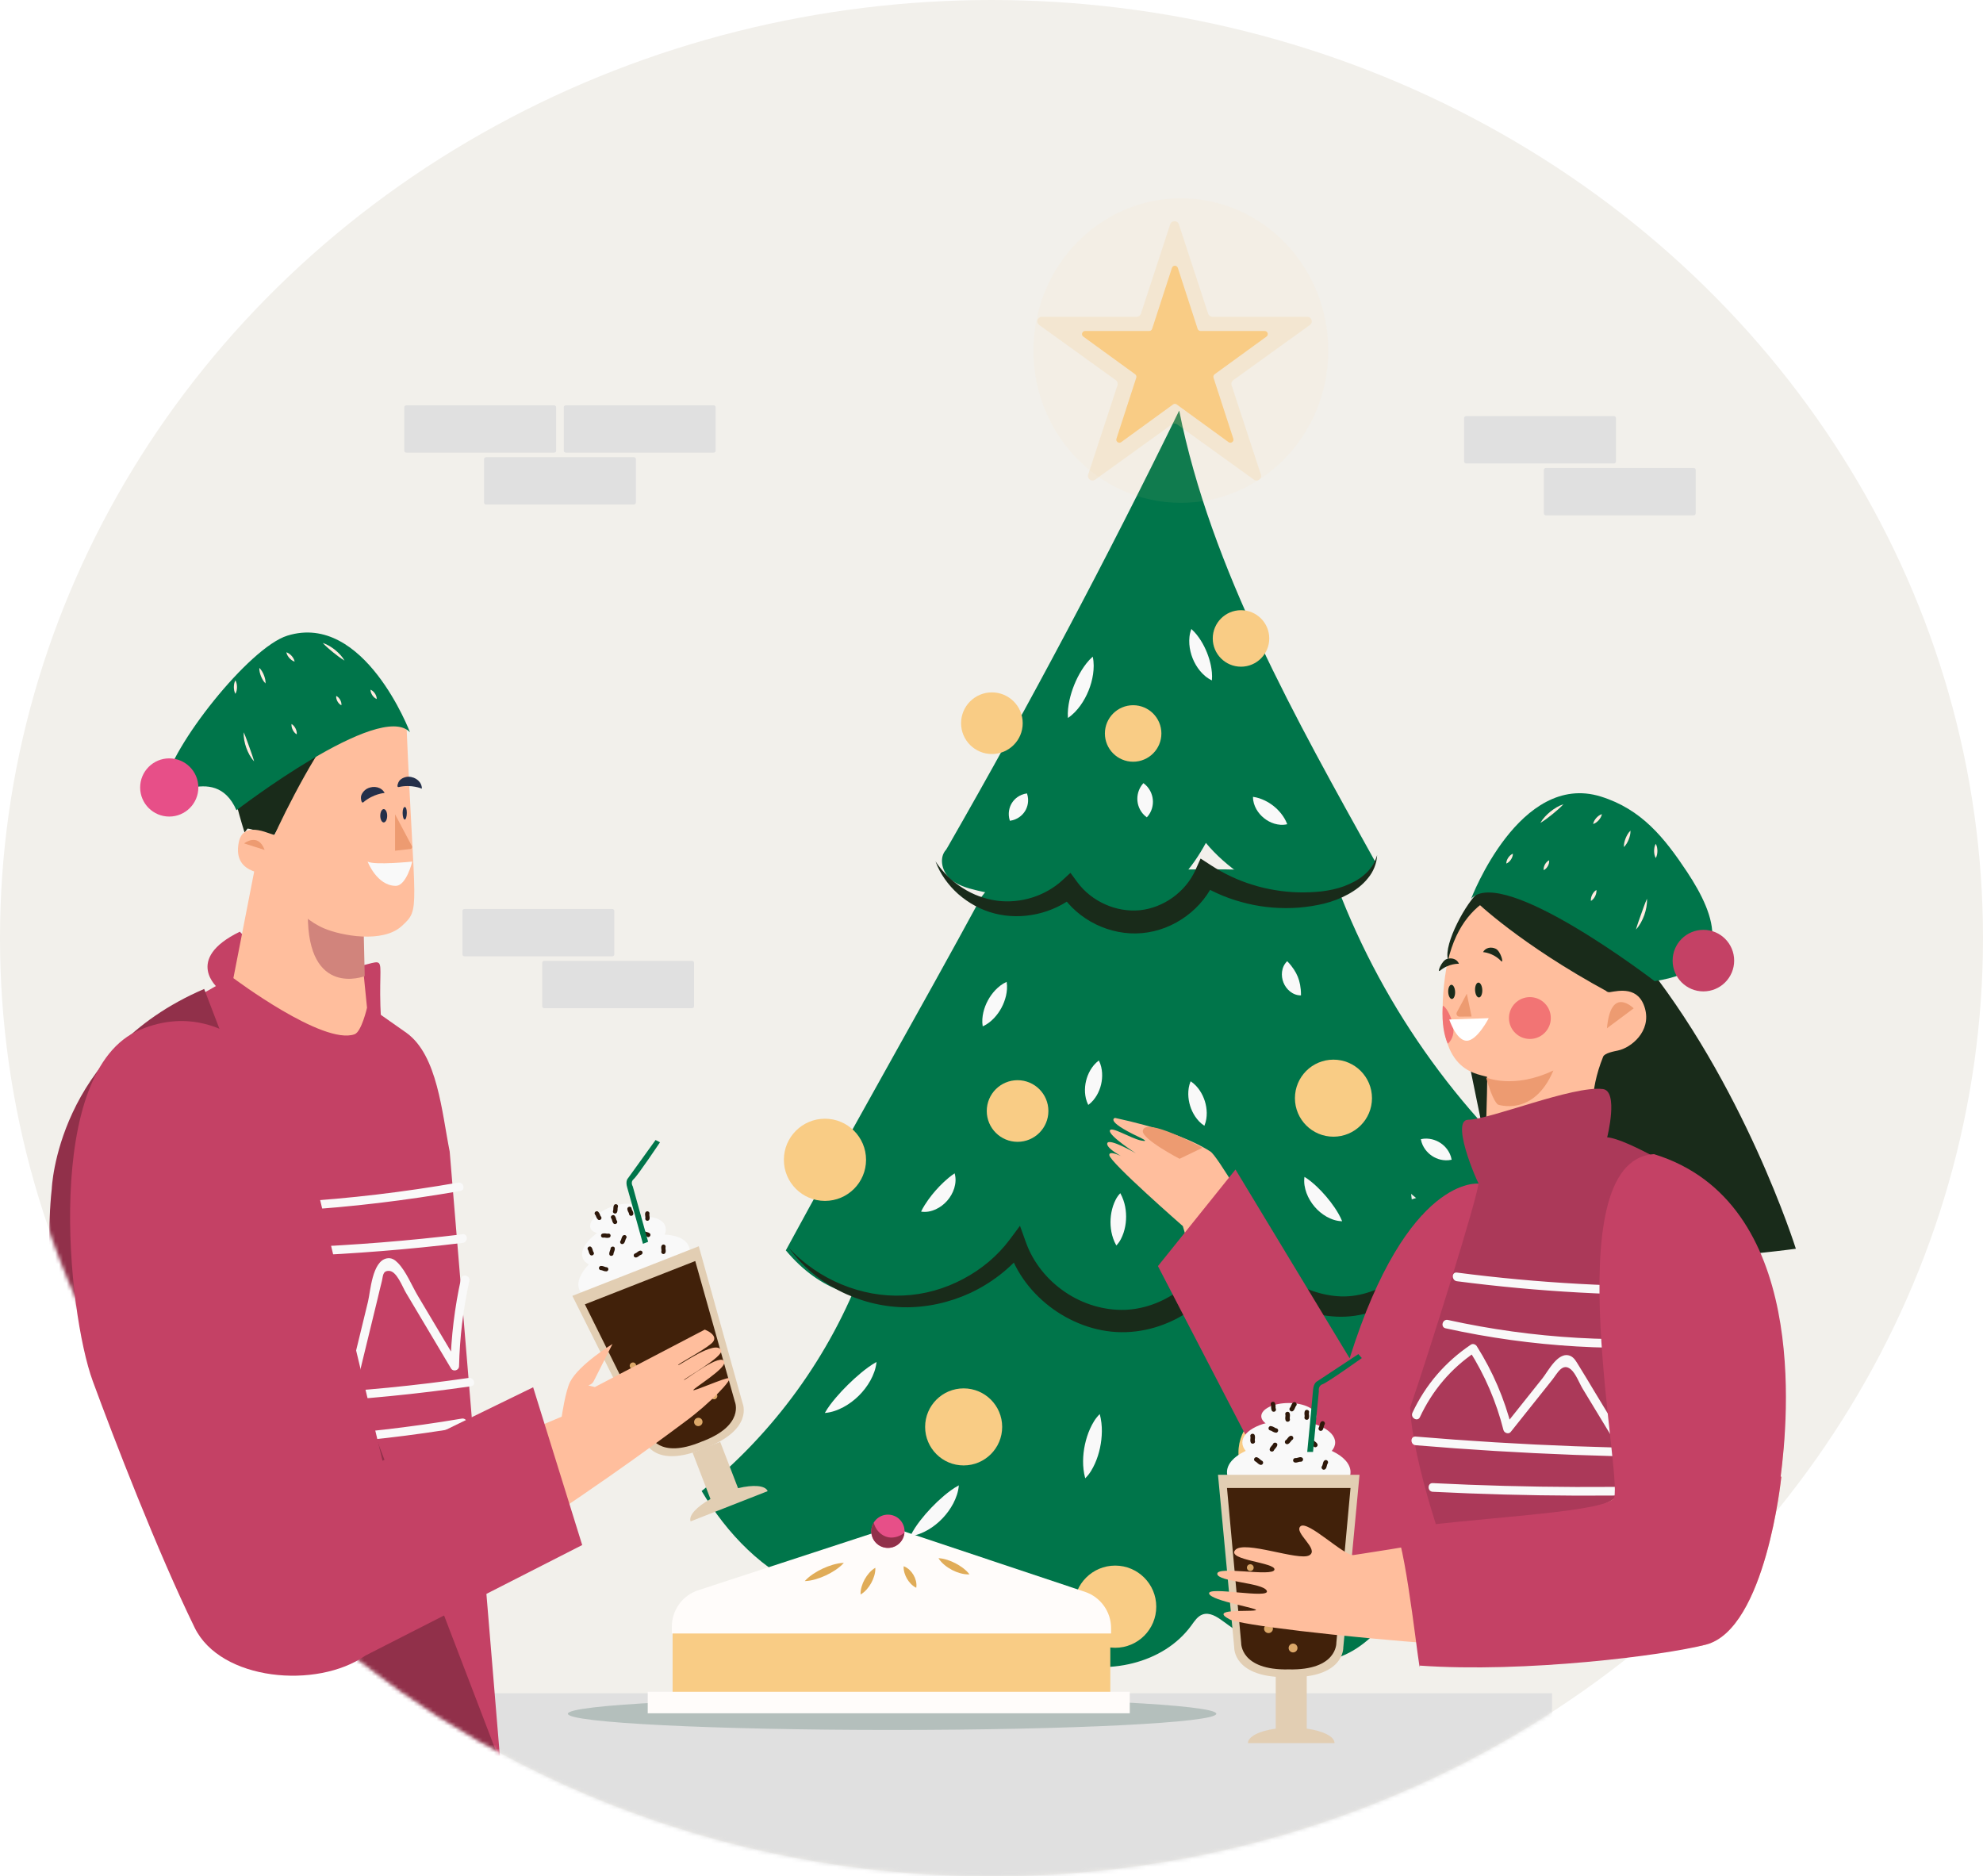 <svg width="520" height="492" viewBox="0 0 520 492" fill="none" xmlns="http://www.w3.org/2000/svg">
<g id="sharing-image">
<g id="Group 110">
<ellipse id="Ellipse 10" cx="260" cy="246" rx="260" ry="246" fill="#F2F0EB"/>
<mask id="mask0" mask-type="alpha" maskUnits="userSpaceOnUse" x="0" y="0" width="520" height="492">
<ellipse id="Ellipse 11" cx="260" cy="246" rx="260" ry="246" fill="#F2F0EB"/>
</mask>
<g mask="url(#mask0)">
<g id="Group 117">
<g id="Group">
<g id="Group_2">
<g id="Group_3">
<g id="Group_4">
<g id="Group_5">
<path id="Vector" d="M145.304 118.698H106.547C106.254 118.698 106.016 118.465 106.016 118.177V106.8C106.016 106.512 106.254 106.279 106.547 106.279H145.304C145.598 106.279 145.835 106.512 145.835 106.8V118.177C145.835 118.465 145.597 118.698 145.304 118.698Z" fill="#E0E0E0"/>
</g>
<g id="Group_6">
<path id="Vector_2" d="M166.218 132.298H127.462C127.169 132.298 126.931 132.065 126.931 131.778V120.401C126.931 120.114 127.169 119.881 127.462 119.881H166.218C166.512 119.881 166.749 120.114 166.749 120.401V131.778C166.749 132.065 166.512 132.298 166.218 132.298Z" fill="#E0E0E0"/>
</g>
<g id="Group_7">
<path id="Vector_3" d="M187.133 118.698H148.378C148.084 118.698 147.846 118.465 147.846 118.177V106.8C147.846 106.512 148.084 106.279 148.378 106.279H187.133C187.427 106.279 187.664 106.512 187.664 106.8V118.177C187.664 118.465 187.427 118.698 187.133 118.698Z" fill="#E0E0E0"/>
</g>
</g>
<g id="Group_8">
<g id="Group_9">
<path id="Vector_4" d="M423.216 121.527H384.46C384.167 121.527 383.929 121.294 383.929 121.007V109.63C383.929 109.342 384.167 109.109 384.46 109.109H423.216C423.51 109.109 423.747 109.342 423.747 109.63V121.007C423.747 121.294 423.51 121.527 423.216 121.527Z" fill="#E0E0E0"/>
</g>
<g id="Group_10">
<path id="Vector_5" d="M444.131 135.128H405.375C405.081 135.128 404.844 134.895 404.844 134.607V123.23C404.844 122.943 405.081 122.71 405.375 122.71H444.131C444.424 122.71 444.662 122.943 444.662 123.23V134.607C444.662 134.895 444.424 135.128 444.131 135.128Z" fill="#E0E0E0"/>
</g>
</g>
<g id="Group_11">
<g id="Group_12">
<path id="Vector_6" d="M160.557 250.769H121.8C121.507 250.769 121.269 250.536 121.269 250.249V238.872C121.269 238.584 121.507 238.351 121.8 238.351H160.557C160.851 238.351 161.089 238.584 161.089 238.872V250.249C161.089 250.536 160.851 250.769 160.557 250.769Z" fill="#E0E0E0"/>
</g>
<g id="Group_13">
<path id="Vector_7" d="M181.472 264.37H142.715C142.422 264.37 142.184 264.137 142.184 263.85V252.473C142.184 252.185 142.422 251.953 142.715 251.953H181.472C181.766 251.953 182.003 252.185 182.003 252.473V263.85C182.003 264.137 181.766 264.37 181.472 264.37Z" fill="#E0E0E0"/>
</g>
</g>
</g>
</g>
</g>
<g id="OBJECTS">
<g id="Group_14">
<g id="tree-crhistmas">
<g id="Group_15">
<path id="Vector_8" d="M226.272 332.542C217.736 355.327 202.965 375.741 183.991 390.973C190.65 402.179 200.167 412.125 212.277 416.952C224.386 421.778 239.265 420.708 249.194 412.263C256.553 422.532 266.171 431.806 278.229 435.581C290.286 439.356 305.025 436.395 312.445 426.17C313.26 425.045 314.077 423.775 315.392 423.329C317.19 422.719 319.059 423.898 320.591 425.021C328.227 430.62 336.786 436.571 346.21 435.653C358.851 434.421 366.734 421.769 372.633 410.521C389.902 421.801 415.049 418.9 429.295 403.984C405.855 377.181 387.107 346.283 374.16 313.113C355.075 320.563 333.767 317.252 313.288 316.651C283.22 315.77 252.983 321.078 225.013 332.148" fill="#00754A"/>
</g>
<g id="Group_16">
<g id="Group_17">
<path id="Vector_9" d="M257.295 235.284C241.178 265.03 222.184 298.122 206.067 327.869C224.425 349.797 249.284 338.7 263.71 324.521C265.259 322.997 267.205 321.19 269.279 321.843C271.03 322.393 271.77 324.397 272.464 326.097C276.455 335.879 286.884 342.647 297.444 342.31C308.004 341.973 317.979 334.554 321.34 324.538C321.92 322.808 322.76 320.643 324.585 320.583C325.522 320.552 326.354 321.142 327.088 321.723C332.353 325.889 336.868 331.018 342.541 334.607C348.214 338.197 355.67 340.042 361.624 336.942C369.619 332.78 371.286 321.981 370.032 313.055C376.104 318.106 382.566 323.344 390.353 324.672C398.139 326 407.47 321.745 408.766 313.953C382.008 291.666 361.328 262.152 349.517 229.391C319.524 226.714 289.202 227.756 259.462 232.483" fill="#00754A"/>
</g>
<g id="Group_18">
<path id="Vector_10" d="M206.82 327.17C208.755 329.285 210.929 331.153 213.264 332.75C215.584 334.369 218.073 335.72 220.664 336.785C225.835 338.933 231.422 339.974 236.903 339.703C242.381 339.472 247.765 337.934 252.55 335.377C257.353 332.857 261.6 329.31 264.789 325.025L267.468 321.425L269.026 325.767C270.92 331.045 274.633 335.655 279.312 338.806C283.978 341.982 289.605 343.663 295.087 343.457C300.578 343.241 305.997 341.007 310.312 337.472C314.617 333.932 317.935 329.132 319.286 323.815L320.872 317.578L324.603 322.797C327.792 327.259 331.656 331.261 336.096 334.314C340.496 337.402 345.541 339.506 350.774 339.893C353.309 340.089 355.907 339.772 358.399 339.014C360.894 338.279 363.289 337.114 365.403 335.576C367.514 334.041 369.347 332.127 370.667 329.928C371.989 327.731 372.775 325.251 372.887 322.698L373.083 318.253L376.177 321.254C378.799 323.799 382.176 325.597 385.828 326.52C389.48 327.439 393.384 327.608 397.192 326.967C400.992 326.32 404.717 324.946 408.001 322.804C411.266 320.655 414.123 317.743 415.981 314.162C414.531 317.914 411.993 321.301 408.757 323.845C405.541 326.417 401.717 328.254 397.666 329.245C393.62 330.231 389.324 330.466 385.134 329.652C380.954 328.862 376.87 327.035 373.537 324.175L376.827 322.73C376.909 325.983 376.027 329.251 374.479 332.082C372.937 334.928 370.779 337.373 368.295 339.354C363.328 343.309 356.976 345.564 350.443 345.244C344.063 344.94 337.973 342.55 332.828 339.124C327.682 335.646 323.349 331.207 319.761 326.284L325.077 325.265C323.418 331.984 319.402 337.928 314.102 342.15C308.822 346.39 302.206 349.089 295.297 349.31C288.381 349.556 281.649 347.178 276.189 343.284C270.734 339.378 266.363 333.797 264.394 327.285L268.629 328.027C264.764 332.765 259.83 336.524 254.377 339.07C248.907 341.582 242.91 342.897 236.936 342.789C230.964 342.641 225.114 341.073 219.921 338.374C217.327 337.014 214.895 335.38 212.68 333.508C210.479 331.618 208.508 329.487 206.82 327.17Z" fill="#192B1A"/>
</g>
</g>
<g id="Group_19">
<g id="Group_20">
<path id="Vector_11" d="M248.584 221.985C270.054 184.563 290.28 146.426 309.217 107.659C317.526 149.245 339.989 188.806 360.581 225.879C350.436 245.454 326.392 233.347 316.218 221.022C312.616 227.655 307.511 233.908 300.47 236.628C293.427 239.347 284.245 237.452 280.483 230.908C274.069 236.404 264.465 235.452 256.248 233.5C253.59 232.868 250.816 232.091 248.877 230.166C246.939 228.24 246.236 224.8 248.097 222.799" fill="#00754A"/>
</g>
<g id="Group_21">
<path id="Vector_12" d="M245.317 225.872C247.222 228.738 249.678 231.121 252.466 232.868C255.226 234.654 258.346 235.762 261.468 236.181C264.596 236.588 267.781 236.263 270.733 235.328C273.686 234.391 276.404 232.836 278.612 230.801L280.704 228.873L282.499 231.316C284.359 233.846 286.93 235.867 289.815 237.14C292.691 238.443 295.884 238.97 298.93 238.674C301.976 238.36 304.976 237.172 307.519 235.347C310.055 233.51 312.163 231.058 313.432 228.238L314.832 225.127L317.622 226.934C320.961 229.097 324.615 230.836 328.473 232.005C330.394 232.618 332.369 233.082 334.371 233.4C336.372 233.733 338.401 233.941 340.443 233.99C342.482 234.04 344.535 233.95 346.58 233.735C348.571 233.479 350.584 233.084 352.486 232.37C354.376 231.648 356.222 230.721 357.761 229.382C359.321 228.065 360.517 226.3 361.125 224.223C361.022 226.367 360.162 228.565 358.708 230.287C357.302 232.065 355.449 233.437 353.474 234.519C351.495 235.605 349.369 236.411 347.164 236.953C344.996 237.473 342.785 237.814 340.552 237.997C336.086 238.331 331.541 237.994 327.14 236.944C324.944 236.409 322.766 235.747 320.662 234.881C318.56 234.014 316.516 232.99 314.551 231.822L318.74 230.519C317.127 234.404 314.423 237.765 311.073 240.217C307.733 242.683 303.725 244.299 299.506 244.675C295.287 245.075 291.068 244.175 287.354 242.376C283.65 240.553 280.394 237.776 278.156 234.265L282.043 234.78C279.065 237.212 275.539 238.856 271.88 239.663C268.221 240.473 264.396 240.448 260.809 239.526C257.216 238.619 253.965 236.783 251.276 234.44C248.611 232.063 246.508 229.112 245.317 225.872Z" fill="#192B1A"/>
</g>
</g>
<g id="Group_22">
<g id="Group_23">
<path id="Vector_13" d="M264.818 215.226C264.481 214.183 264.486 213.354 264.594 212.589C264.718 211.834 264.972 211.16 265.345 210.561C265.717 209.961 266.21 209.436 266.834 208.995C267.474 208.562 268.219 208.194 269.307 208.043C269.649 209.089 269.645 209.919 269.535 210.683C269.412 211.439 269.155 212.111 268.779 212.708C268.404 213.306 267.91 213.83 267.286 214.271C266.645 214.704 265.903 215.072 264.818 215.226Z" fill="#F9F9F9"/>
</g>
<g id="Group_24">
<path id="Vector_14" d="M280.038 188.266C279.919 186.598 280.13 185.119 280.426 183.687C280.736 182.261 281.166 180.9 281.697 179.578C282.229 178.257 282.868 176.982 283.637 175.741C284.419 174.505 285.297 173.296 286.548 172.183C286.902 173.821 286.837 175.35 286.628 176.833C286.405 178.311 286.006 179.736 285.451 181.099C284.898 182.461 284.194 183.762 283.326 184.98C282.442 186.19 281.428 187.334 280.038 188.266Z" fill="#F9F9F9"/>
</g>
<g id="Group_25">
<path id="Vector_15" d="M312.409 164.942C313.508 165.922 314.246 166.936 314.903 167.962C315.543 168.991 316.068 170.036 316.502 171.117C316.938 172.197 317.279 173.315 317.525 174.501C317.758 175.696 317.921 176.94 317.796 178.411C316.458 177.78 315.486 176.879 314.66 175.892C313.847 174.895 313.207 173.793 312.742 172.622C312.274 171.45 311.979 170.21 311.88 168.928C311.798 167.642 311.88 166.319 312.409 164.942Z" fill="#F9F9F9"/>
</g>
<g id="Group_26">
<path id="Vector_16" d="M328.571 208.941C329.833 209.124 330.779 209.49 331.657 209.901C332.521 210.323 333.286 210.808 333.992 211.371C334.698 211.931 335.339 212.57 335.94 213.321C336.533 214.085 337.097 214.929 337.552 216.125C336.303 216.417 335.205 216.276 334.19 215.982C333.18 215.673 332.26 215.178 331.462 214.534C330.661 213.893 329.977 213.103 329.454 212.186C328.943 211.257 328.564 210.219 328.571 208.941Z" fill="#F9F9F9"/>
</g>
<g id="Group_27">
<path id="Vector_17" d="M299.837 205.349C300.746 206.014 301.253 206.718 301.64 207.435C302.01 208.154 302.226 208.888 302.301 209.636C302.379 210.384 302.316 211.146 302.095 211.924C301.859 212.703 301.5 213.495 300.735 214.327C299.821 213.663 299.312 212.958 298.926 212.241C298.556 211.522 298.342 210.788 298.271 210.039C298.197 209.29 298.262 208.528 298.483 207.75C298.721 206.972 299.078 206.181 299.837 205.349Z" fill="#F9F9F9"/>
</g>
<g id="Group_28">
<path id="Vector_18" d="M288.15 278.077C288.735 279.243 288.927 280.315 289 281.359C289.058 282.399 288.964 283.403 288.735 284.374C288.507 285.345 288.14 286.285 287.62 287.187C287.085 288.086 286.429 288.957 285.378 289.733C284.788 288.567 284.595 287.494 284.522 286.45C284.465 285.41 284.56 284.406 284.794 283.436C285.026 282.466 285.394 281.527 285.913 280.625C286.45 279.726 287.104 278.855 288.15 278.077Z" fill="#F9F9F9"/>
</g>
<g id="Group_29">
<path id="Vector_19" d="M250.33 307.668C250.73 309.029 250.596 310.342 250.234 311.561C249.856 312.775 249.22 313.894 248.389 314.843C247.561 315.793 246.536 316.573 245.381 317.107C244.221 317.626 242.936 317.932 241.532 317.707C242.15 316.436 242.782 315.497 243.409 314.607C244.04 313.729 244.671 312.935 245.344 312.174C246.013 311.411 246.719 310.682 247.506 309.94C248.308 309.202 249.155 308.45 250.33 307.668Z" fill="#F9F9F9"/>
</g>
<g id="Group_30">
<path id="Vector_20" d="M263.972 257.456C264.186 258.826 264.046 260.006 263.799 261.127C263.536 262.24 263.138 263.28 262.616 264.254C262.096 265.229 261.45 266.135 260.666 266.968C259.867 267.793 258.96 268.56 257.694 269.134C257.474 267.762 257.613 266.582 257.86 265.461C258.123 264.347 258.523 263.308 259.049 262.336C259.573 261.364 260.22 260.457 261.004 259.624C261.804 258.8 262.71 258.032 263.972 257.456Z" fill="#F9F9F9"/>
</g>
<g id="Group_31">
<path id="Vector_21" d="M342.07 308.596C343.375 309.405 344.348 310.258 345.271 311.114C346.18 311.977 347.002 312.851 347.778 313.762C348.557 314.673 349.285 315.625 349.99 316.661C350.686 317.708 351.37 318.808 351.954 320.23C350.412 320.2 349.07 319.701 347.856 319.025C346.648 318.335 345.581 317.434 344.692 316.384C343.803 315.333 343.087 314.135 342.602 312.832C342.131 311.524 341.857 310.121 342.07 308.596Z" fill="#F9F9F9"/>
</g>
<g id="Group_32">
<path id="Vector_22" d="M337.545 252.041C338.366 252.882 338.87 253.564 339.309 254.22C339.733 254.874 340.062 255.489 340.321 256.134C340.585 256.776 340.776 257.447 340.922 258.212C341.06 258.989 341.168 259.829 341.155 261.008C339.97 261.02 339.029 260.567 338.26 259.961C337.499 259.343 336.919 258.539 336.564 257.647C336.206 256.757 336.068 255.776 336.188 254.804C336.326 253.831 336.688 252.855 337.545 252.041Z" fill="#F9F9F9"/>
</g>
<g id="Group_33">
<path id="Vector_23" d="M372.585 298.71C373.723 298.462 374.638 298.55 375.485 298.737C376.323 298.94 377.074 299.272 377.749 299.72C378.424 300.166 379.021 300.73 379.529 301.427C380.029 302.136 380.46 302.948 380.666 304.099C379.524 304.352 378.609 304.265 377.762 304.077C376.924 303.874 376.173 303.542 375.501 303.089C374.828 302.64 374.234 302.073 373.723 301.379C373.226 300.667 372.794 299.857 372.585 298.71Z" fill="#F9F9F9"/>
</g>
<g id="Group_34">
<path id="Vector_24" d="M312.214 283.529C313.314 284.253 314.031 285.098 314.632 285.977C315.215 286.862 315.651 287.793 315.953 288.765C316.257 289.736 316.424 290.749 316.443 291.81C316.445 292.875 316.329 293.975 315.824 295.198C314.716 294.475 313.999 293.63 313.4 292.751C312.815 291.866 312.382 290.935 312.083 289.961C311.783 288.989 311.617 287.976 311.6 286.916C311.599 285.849 311.714 284.749 312.214 283.529Z" fill="#F9F9F9"/>
</g>
<g id="Group_35">
<path id="Vector_25" d="M293.777 312.876C294.44 314.108 294.822 315.239 295.051 316.406C295.271 317.562 295.342 318.711 295.274 319.855C295.209 320.998 294.999 322.137 294.627 323.268C294.232 324.387 293.737 325.55 292.729 326.586C292.061 325.354 291.676 324.223 291.449 323.056C291.228 321.9 291.158 320.751 291.231 319.607C291.302 318.464 291.512 317.325 291.884 316.194C292.281 315.074 292.773 313.912 293.777 312.876Z" fill="#F9F9F9"/>
</g>
<g id="Group_36">
<path id="Vector_26" d="M288.389 370.793C288.803 372.388 288.95 373.858 288.94 375.33C288.924 376.794 288.758 378.227 288.46 379.635C288.162 381.043 287.725 382.424 287.127 383.771C286.508 385.107 285.787 386.458 284.573 387.63C284.152 386.034 284.005 384.563 284.017 383.091C284.032 381.628 284.197 380.195 284.501 378.788C284.805 377.381 285.242 376 285.84 374.653C286.46 373.318 287.179 371.965 288.389 370.793Z" fill="#F9F9F9"/>
</g>
<g id="Group_37">
<path id="Vector_27" d="M229.847 357.131C229.673 358.93 229.044 360.525 228.238 362.003C227.418 363.471 226.388 364.806 225.201 365.981C224.015 367.156 222.665 368.168 221.186 368.967C219.698 369.755 218.095 370.361 216.29 370.506C217.184 368.937 218.187 367.683 219.201 366.478C220.222 365.284 221.267 364.168 222.358 363.099C223.447 362.027 224.576 360.996 225.782 359.992C227.004 358.993 228.27 358.007 229.847 357.131Z" fill="#F9F9F9"/>
</g>
<g id="Group_38">
<path id="Vector_28" d="M251.434 389.48C251.295 391.233 250.719 392.783 249.978 394.225C249.221 395.659 248.266 396.969 247.158 398.132C246.051 399.296 244.786 400.311 243.39 401.133C241.984 401.942 240.462 402.589 238.713 402.804C239.473 401.219 240.374 399.947 241.299 398.731C242.232 397.525 243.203 396.406 244.229 395.337C245.253 394.266 246.328 393.243 247.488 392.256C248.663 391.277 249.89 390.316 251.434 389.48Z" fill="#F9F9F9"/>
</g>
<g id="Group_39">
<path id="Vector_29" d="M322.734 345.875C324.385 346.98 325.722 348.232 326.984 349.523C328.234 350.817 329.379 352.161 330.466 353.523C331.555 354.883 332.57 356.279 333.589 357.63C334.097 358.305 334.605 358.971 335.151 359.589C335.718 360.204 336.229 360.81 337.215 361.028C336.838 361.37 336.279 361.52 335.728 361.543C335.188 361.552 334.64 361.458 334.143 361.307C333.135 361.002 332.245 360.51 331.426 359.967C329.799 358.86 328.459 357.503 327.296 356.043C326.135 354.581 325.162 352.999 324.368 351.319C323.59 349.629 322.955 347.857 322.734 345.875Z" fill="#F9F9F9"/>
</g>
<g id="Group_40">
<path id="Vector_30" d="M331.29 393.904C332.741 395.231 333.901 396.558 335.045 397.861C336.176 399.167 337.256 400.456 338.327 401.756C339.398 403.053 340.452 404.362 341.516 405.725C342.572 407.1 343.647 408.495 344.665 410.181C342.71 409.901 340.965 409.102 339.379 408.087C337.8 407.059 336.389 405.781 335.197 404.326C334.005 402.872 333.026 401.241 332.323 399.492C331.637 397.739 331.19 395.874 331.29 393.904Z" fill="#F9F9F9"/>
</g>
<g id="Group_41">
<path id="Vector_31" d="M372.601 357.979C373.914 358.572 374.891 359.293 375.794 360.043C376.683 360.803 377.467 361.606 378.181 362.469C378.896 363.332 379.533 364.254 380.108 365.272C380.673 366.302 381.192 367.398 381.52 368.805C380.08 368.667 378.894 368.145 377.823 367.491C376.761 366.824 375.833 365.996 375.054 365.044C374.274 364.095 373.64 363.024 373.189 361.855C372.751 360.678 372.466 359.416 372.601 357.979Z" fill="#F9F9F9"/>
</g>
<g id="Group_42">
<path id="Vector_32" d="M397.674 395.766C399.124 395.741 400.347 396.047 401.5 396.454C402.644 396.877 403.702 397.426 404.68 398.091C405.659 398.755 406.558 399.537 407.368 400.447C408.17 401.371 408.902 402.399 409.404 403.763C407.952 403.792 406.728 403.487 405.574 403.079C404.431 402.657 403.374 402.107 402.399 401.438C401.422 400.77 400.523 399.987 399.713 399.077C398.912 398.151 398.179 397.125 397.674 395.766Z" fill="#F9F9F9"/>
</g>
</g>
<g id="Group_43">
<g id="star-light-circle-share" opacity="0.32" filter="url(#filter0_d)">
<path d="M309.657 127.849C331.007 127.849 348.314 109.974 348.314 87.924C348.314 65.875 331.007 48 309.657 48C288.307 48 271 65.875 271 87.924C271 109.974 288.307 127.849 309.657 127.849Z" fill="#FFD28C" fill-opacity="0.2"/>
</g>
<g id="star-tree-light-share" filter="url(#filter1_d)">
<path d="M309.138 58.82L316.815 82.243C316.976 82.732 317.437 83.064 317.955 83.064H342.799C343.961 83.064 344.443 84.536 343.502 85.213L323.405 99.689C322.984 99.99 322.809 100.527 322.968 101.017L330.647 124.44C331.005 125.533 329.742 126.443 328.804 125.768L308.705 111.292C308.284 110.99 307.716 110.99 307.296 111.292L287.195 125.768C286.257 126.445 284.993 125.533 285.352 124.44L293.031 101.017C293.19 100.528 293.015 99.992 292.594 99.689L272.497 85.213C271.557 84.536 272.04 83.064 273.2 83.064H298.044C298.562 83.064 299.023 82.733 299.182 82.243L306.861 58.82C307.217 57.727 308.779 57.727 309.138 58.82Z" fill="#F9CC85" fill-opacity="0.2"/>
</g>
<path id="star-tree-share" d="M308.86 70.244L314.054 86.231C314.163 86.564 314.475 86.791 314.825 86.791H331.634C332.42 86.791 332.747 87.795 332.11 88.257L318.512 98.137C318.228 98.343 318.109 98.709 318.217 99.043L323.412 115.03C323.655 115.776 322.8 116.397 322.165 115.936L308.567 106.056C308.282 105.85 307.898 105.85 307.613 106.056L294.013 115.936C293.379 116.398 292.523 115.776 292.767 115.03L297.962 99.043C298.07 98.71 297.951 98.344 297.666 98.137L284.069 88.257C283.433 87.795 283.76 86.791 284.544 86.791H301.354C301.704 86.791 302.016 86.565 302.124 86.231L307.319 70.244C307.56 69.498 308.617 69.498 308.86 70.244Z" fill="#F9CC85"/>
<g id="Group_44">
<path id="Vector_33" d="M260.103 197.716C264.566 197.716 268.184 194.098 268.184 189.635C268.184 185.172 264.566 181.554 260.103 181.554C255.64 181.554 252.022 185.172 252.022 189.635C252.022 194.098 255.64 197.716 260.103 197.716Z" fill="#F9CC85"/>
<path id="Vector_34" d="M349.671 298.06C355.25 298.06 359.773 293.537 359.773 287.958C359.773 282.379 355.25 277.857 349.671 277.857C344.092 277.857 339.57 282.379 339.57 287.958C339.57 293.537 344.092 298.06 349.671 298.06Z" fill="#F9CC85"/>
<path id="Vector_35" d="M252.696 384.261C258.275 384.261 262.798 379.738 262.798 374.159C262.798 368.58 258.275 364.058 252.696 364.058C247.117 364.058 242.595 368.58 242.595 374.159C242.595 379.738 247.117 384.261 252.696 384.261Z" fill="#F9CC85"/>
<path id="Vector_36" d="M325.428 174.819C329.519 174.819 332.836 171.502 332.836 167.411C332.836 163.32 329.519 160.003 325.428 160.003C321.337 160.003 318.02 163.32 318.02 167.411C318.02 171.502 321.337 174.819 325.428 174.819Z" fill="#F9CC85"/>
<path id="Vector_37" d="M266.839 299.407C271.302 299.407 274.92 295.789 274.92 291.326C274.92 286.863 271.302 283.245 266.839 283.245C262.376 283.245 258.758 286.863 258.758 291.326C258.758 295.789 262.376 299.407 266.839 299.407Z" fill="#F9CC85"/>
<path id="Vector_38" d="M336.877 393.017C343.572 393.017 349 387.589 349 380.894C349 374.199 343.572 368.772 336.877 368.772C330.182 368.772 324.755 374.199 324.755 380.894C324.755 387.589 330.182 393.017 336.877 393.017Z" fill="#F9CC85"/>
<path id="Vector_39" d="M297.143 199.737C301.235 199.737 304.551 196.42 304.551 192.329C304.551 188.237 301.235 184.921 297.143 184.921C293.052 184.921 289.735 188.237 289.735 192.329C289.735 196.42 293.052 199.737 297.143 199.737Z" fill="#F9CC85"/>
<path id="Vector_40" d="M216.329 314.896C222.28 314.896 227.104 310.072 227.104 304.121C227.104 298.171 222.28 293.347 216.329 293.347C210.378 293.347 205.554 298.171 205.554 304.121C205.554 310.072 210.378 314.896 216.329 314.896Z" fill="#F9CC85"/>
<path id="Vector_41" d="M292.43 432.077C298.381 432.077 303.205 427.252 303.205 421.301C303.205 415.35 298.381 410.525 292.43 410.525C286.478 410.525 281.654 415.35 281.654 421.301C281.654 427.252 286.478 432.077 292.43 432.077Z" fill="#F9CC85"/>
<path id="Vector_42" d="M390.753 355.978C395.96 355.978 400.181 351.756 400.181 346.549C400.181 341.341 395.96 337.12 390.753 337.12C385.545 337.12 381.324 341.341 381.324 346.549C381.324 351.756 385.545 355.978 390.753 355.978Z" fill="#F9CC85"/>
</g>
</g>
<g id="Group_45">
<g id="Group_46">
<path id="Vector_43" d="M88.781 280.953C91.034 280.953 92.86 279.127 92.86 276.874C92.86 274.62 91.034 272.794 88.781 272.794C86.527 272.794 84.701 274.62 84.701 276.874C84.701 279.127 86.527 280.953 88.781 280.953Z" fill="#F9F9F9" stroke="#F9F9F9" stroke-width="0.371" stroke-miterlimit="10"/>
</g>
</g>
</g>
</g>
<rect id="Rectangle 38" x="103" y="444" width="304" height="53" fill="#E0E0E0"/>
<g id="Group_47">
<g id="Group_48">
<g id="Group_49">
<g id="arm-left-girl">
<g id="Group_50">
<path id="Vector_44" d="M310.175 321.508C310.175 321.508 335.747 411.406 353.668 410.048C371.589 408.69 390.868 375.291 390.868 375.291L358.828 355.696C358.828 355.696 357.287 365.361 353.757 361.832C351.014 359.088 320.983 304.26 317.416 301.958C311.865 298.376 303.075 295.449 292.39 293.134C292.39 293.134 289.539 293.812 298.499 298.067C307.46 302.321 298.499 298.067 298.499 298.067C298.499 298.067 301.939 299.605 299.224 299.063C296.509 298.52 291.123 295.08 291.033 296.529C290.943 297.977 297.866 302.413 297.866 302.413C297.866 302.413 290.761 298.294 290.354 299.787C289.895 301.467 296.961 304.675 296.961 304.675C296.961 304.675 290.716 301.009 290.897 302.91C291.076 304.809 310.175 321.508 310.175 321.508Z" fill="#FFBE9D"/>
</g>
<g id="Group_51">
<path id="Vector_45" d="M387.834 310.375C387.834 310.375 369.119 307.835 353.913 356.168L323.982 306.667L303.645 331.994L351.227 423.705L387.297 392.239L387.834 310.375Z" fill="#C44165"/>
</g>
<path id="Vector_46" d="M315.335 300.962C315.335 300.962 300.162 292.641 299.676 296.527C299.404 298.7 309.316 303.859 309.316 303.859L315.335 300.962Z" fill="#ED9B71"/>
</g>
<g id="Group_52">
<g id="Group_53">
<path id="Vector_47" d="M387.401 278.214C388.625 278.214 389.617 277.222 389.617 275.998C389.617 274.773 388.625 273.781 387.401 273.781C386.176 273.781 385.184 274.773 385.184 275.998C385.184 277.222 386.176 278.214 387.401 278.214Z" fill="#F7CA84"/>
<path id="Vector_48" d="M389.012 274.209C390.236 274.209 391.229 273.217 391.229 271.992C391.229 270.768 390.236 269.776 389.012 269.776C387.788 269.776 386.795 270.768 386.795 271.992C386.795 273.217 387.788 274.209 389.012 274.209Z" fill="#F7CA84"/>
<path id="Vector_49" d="M390.449 270.637C391.673 270.637 392.666 269.645 392.666 268.421C392.666 267.196 391.673 266.204 390.449 266.204C389.225 266.204 388.233 267.196 388.233 268.421C388.233 269.645 389.225 270.637 390.449 270.637Z" fill="#F7CA84"/>
</g>
<path id="Vector_50" d="M394.973 326.238C414.518 335.234 470.926 327.444 470.926 327.444C470.926 327.444 457.297 283.957 429.604 250.26C432.565 242.429 435.37 229.485 430.175 226.838C423.207 223.287 415.851 222.94 409.479 223.548C400.772 224.378 394.67 228.427 387.871 233.813C384.549 236.443 378.543 247.503 379.685 251.572L394.973 326.238Z" fill="#192B1A"/>
<path id="Vector_51" d="M421.008 259.305C421.075 259.86 421.581 260.25 422.133 260.164C424.441 259.806 429.697 258.509 431.362 264.438C433.044 270.431 427.741 274.745 424.269 275.465C423.266 275.673 420.775 276.131 420.392 277.08C412.861 295.693 423.1 307.431 423.1 307.431C423.1 307.431 434.781 341.631 400.758 331.414C387.745 327.507 396.037 315.544 389.26 309.048C389.26 309.048 390.172 282.426 389.941 282.357C386.671 281.376 375.564 280.717 378.934 256.033C382.017 233.452 398.14 232.605 402.279 232.711C405.771 232.801 417.692 231.762 421.008 259.305Z" fill="#FFBE9D"/>
<path id="Vector_52" d="M386.982 236.327C386.982 236.327 398.47 247.53 421.604 260.073C421.604 260.072 427.542 209.73 386.982 236.327Z" fill="#192B1A"/>
<g id="Group_54">
<path id="Vector_53" d="M428.4 264.408C428.4 264.408 422.394 258.295 421.393 269.626Z" fill="#ED9B71"/>
<path id="Vector_54" d="M401.182 272.434C404.211 272.434 406.668 269.978 406.668 266.948C406.668 263.918 404.211 261.462 401.182 261.462C398.152 261.462 395.696 263.918 395.696 266.948C395.696 269.978 398.152 272.434 401.182 272.434Z" fill="#F27474"/>
<path id="Vector_55" d="M379.65 273.691C380.908 272.601 381.583 270.659 380.861 268.108C380.212 265.814 379.131 264.04 378.354 263.703C378.354 263.703 377.745 269.407 379.65 273.691Z" fill="#F27474"/>
<path id="Vector_56" d="M380.04 267.329L390.39 266.981C390.39 266.981 387.357 272.893 384.612 272.899C381.866 272.905 380.04 267.329 380.04 267.329Z" fill="white"/>
<path id="Vector_57" d="M384.637 260.565L385.89 266.549L382.712 266.576C382.127 266.581 381.75 265.956 382.026 265.44L384.637 260.565Z" fill="#ED9B71"/>
<path id="Vector_58" d="M393.596 251.973C394.456 252.875 393.545 249.432 392.25 248.793C390.955 248.155 389.459 248.545 388.908 249.662C388.908 249.662 391.529 249.807 393.596 251.973Z" fill="#192B1A"/>
<path id="Vector_59" d="M377.66 254.498C376.705 255.299 377.992 251.977 379.349 251.486C380.707 250.994 382.15 251.547 382.575 252.719C382.574 252.719 379.952 252.572 377.66 254.498Z" fill="#192B1A"/>
<path id="Vector_60" d="M387.832 261.553C388.355 261.532 388.742 260.642 388.699 259.564C388.655 258.487 388.196 257.631 387.673 257.653C387.151 257.674 386.763 258.564 386.807 259.641C386.851 260.719 387.31 261.575 387.832 261.553Z" fill="#192B1A"/>
<path id="Vector_61" d="M380.743 261.95C381.241 261.93 381.612 261.079 381.57 260.051C381.528 259.022 381.089 258.204 380.59 258.224C380.092 258.245 379.721 259.095 379.763 260.124C379.805 261.153 380.244 261.971 380.743 261.95Z" fill="#192B1A"/>
<path id="Vector_62" d="M389.716 282.537C389.716 282.537 396.91 285.682 407.343 280.696C402.184 292.96 392.801 289.643 392.801 289.643C392.801 289.643 391.417 288.821 389.716 282.537Z" fill="#ED9B71"/>
</g>
</g>
<path id="Vector_63" d="M384.995 293.62C390.891 293.525 412.424 284.63 420.298 285.562C424.529 286.063 421.449 298.225 421.449 298.225C426.872 298.623 443.228 308.746 443.228 308.746C455.501 329.881 455.915 389.437 451.694 411.869C395.812 419.29 380.007 409.176 379.486 408.434C379.486 408.434 370.517 384.058 369.768 369.109C373.933 357.129 388.324 311.479 387.699 309.966C388.895 313.447 379.818 293.705 384.995 293.62Z" fill="#AB3959"/>
<g id="Group_55">
<g id="Group_56">
<g id="Group_57">
<path id="Vector_64" d="M382.042 335.96C403.361 338.73 424.834 339.914 446.329 339.504C447.787 339.476 447.791 337.207 446.329 337.235C424.834 337.645 403.36 336.461 382.042 333.69C380.598 333.503 380.612 335.774 382.042 335.96Z" fill="#F9F9F9"/>
</g>
</g>
<g id="Group_58">
<g id="Group_59">
<path id="Vector_65" d="M379.08 348.307C401.733 353.29 424.983 354.659 448.061 352.323C449.499 352.178 449.515 349.907 448.061 350.054C425.181 352.37 402.147 351.06 379.683 346.118C378.26 345.807 377.653 347.993 379.08 348.307Z" fill="#F9F9F9"/>
</g>
</g>
<g id="Group_60">
<g id="Group_61">
<path id="Vector_66" d="M372.344 371.596C375.589 364.635 380.476 358.846 386.851 354.553C386.334 354.417 385.816 354.281 385.299 354.146C389.39 360.622 392.372 367.562 394.251 374.988C394.445 375.752 395.606 376.169 396.147 375.489C398.562 372.458 400.977 369.426 403.393 366.395C404.6 364.88 405.807 363.364 407.016 361.848C408.399 360.113 409.719 357.179 411.963 359.106C413.227 360.193 414.159 362.731 415.031 364.169C416.054 365.856 417.077 367.543 418.099 369.231C420.273 372.817 422.447 376.402 424.621 379.988C425.094 380.77 426.086 380.665 426.579 379.988C431.649 373.042 435.958 365.65 439.504 357.815C438.85 357.815 438.198 357.815 437.546 357.815C440.926 362.77 444.306 367.725 447.687 372.68C448.506 373.879 450.473 372.745 449.646 371.535C446.266 366.581 442.885 361.625 439.504 356.671C439.073 356.04 437.925 355.833 437.546 356.671C434.001 364.505 429.692 371.898 424.621 378.844C425.275 378.844 425.928 378.844 426.579 378.844C423.767 374.203 420.954 369.562 418.142 364.922C416.736 362.603 415.366 360.258 413.922 357.962C413.362 357.071 412.826 356.006 411.811 355.559C408.649 354.17 405.991 359.518 404.506 361.381C401.185 365.549 397.865 369.717 394.544 373.884C395.176 374.051 395.808 374.218 396.439 374.384C394.514 366.774 391.451 359.638 387.259 353C386.948 352.507 386.23 352.241 385.706 352.593C379.012 357.101 373.798 363.129 370.385 370.45C369.772 371.767 371.728 372.92 372.344 371.596Z" fill="#F9F9F9"/>
</g>
</g>
<g id="Group_62">
<g id="Group_63">
<path id="Vector_67" d="M371.221 378.962C398.91 381.293 426.688 382.336 454.475 382.089C455.934 382.076 455.938 379.807 454.475 379.82C426.688 380.067 398.91 379.025 371.221 376.693C369.766 376.57 369.774 378.84 371.221 378.962Z" fill="#F9F9F9"/>
</g>
</g>
<g id="Group_64">
<g id="Group_65">
<path id="Vector_68" d="M375.712 391.17C400.75 392.426 425.823 392.519 450.869 391.45C452.324 391.388 452.331 389.118 450.869 389.181C425.823 390.25 400.749 390.157 375.712 388.901C374.253 388.829 374.257 391.097 375.712 391.17Z" fill="#F9F9F9"/>
</g>
</g>
</g>
<g id="Group_66">
<path id="Vector_69" d="M433.899 257.28C433.899 257.28 394.13 226.733 385.773 235.666C385.773 235.666 398.453 202.238 419.778 208.866C430.45 212.183 436.442 219.663 442.363 228.578C450.152 240.305 455.05 253.997 433.899 257.28Z" fill="#00754A"/>
<g id="Group_67">
<g id="Group_68">
<path id="Vector_70" d="M434.187 221.257C434.529 221.882 434.606 222.507 434.621 223.13C434.608 223.755 434.532 224.379 434.187 225.003C433.844 224.379 433.767 223.754 433.754 223.13C433.769 222.507 433.845 221.882 434.187 221.257Z" fill="#FFEBE0"/>
</g>
<g id="Group_69">
<path id="Vector_71" d="M431.881 235.666C431.962 237.141 431.655 238.589 431.179 239.965C430.679 241.332 429.998 242.646 429 243.735C429.395 242.317 429.899 241.009 430.364 239.673C430.851 238.346 431.289 237.014 431.881 235.666Z" fill="#FFEBE0"/>
</g>
<g id="Group_70">
<path id="Vector_72" d="M427.559 217.799C427.588 218.647 427.371 219.395 427.097 220.121C426.796 220.837 426.436 221.529 425.83 222.122C425.799 221.274 426.015 220.525 426.292 219.8C426.594 219.085 426.954 218.393 427.559 217.799Z" fill="#FFEBE0"/>
</g>
<g id="Group_71">
<path id="Vector_73" d="M418.626 233.361C418.691 233.994 418.52 234.509 418.292 234.996C418.041 235.47 417.732 235.916 417.184 236.244C417.117 235.61 417.289 235.095 417.517 234.609C417.771 234.135 418.08 233.688 418.626 233.361Z" fill="#FFEBE0"/>
</g>
<g id="Group_72">
<path id="Vector_74" d="M420.067 213.477C419.938 214.136 419.611 214.62 419.238 215.061C418.844 215.485 418.403 215.867 417.762 216.071C417.889 215.41 418.216 214.927 418.591 214.486C418.985 214.064 419.426 213.682 420.067 213.477Z" fill="#FFEBE0"/>
</g>
<g id="Group_73">
<path id="Vector_75" d="M406.233 225.58C406.291 226.178 406.119 226.648 405.892 227.087C405.641 227.513 405.333 227.909 404.792 228.174C404.733 227.575 404.905 227.105 405.134 226.667C405.388 226.241 405.695 225.846 406.233 225.58Z" fill="#FFEBE0"/>
</g>
<g id="Group_74">
<path id="Vector_76" d="M409.98 210.883C409.071 211.872 408.082 212.681 407.091 213.502C406.083 214.301 405.086 215.1 403.929 215.783C404.599 214.615 405.531 213.665 406.546 212.828C407.577 212.013 408.699 211.297 409.98 210.883Z" fill="#FFEBE0"/>
</g>
<g id="Group_75">
<path id="Vector_77" d="M396.724 223.851C396.72 224.472 396.496 224.948 396.22 225.388C395.921 225.814 395.569 226.203 394.995 226.445C394.997 225.822 395.222 225.348 395.499 224.908C395.799 224.483 396.151 224.093 396.724 223.851Z" fill="#FFEBE0"/>
</g>
</g>
<path id="Vector_78" d="M446.679 259.96C451.136 259.96 454.748 256.347 454.748 251.891C454.748 247.434 451.136 243.821 446.679 243.821C442.223 243.821 438.61 247.434 438.61 251.891C438.61 256.347 442.223 259.96 446.679 259.96Z" fill="#C44165"/>
</g>
</g>
</g>
</g>
<g id="Group_76">
<g id="Group_77">
<g id="Group_78">
<path id="Vector_79" d="M91.174 467.698L131.809 469.247L117.921 301.949C115.853 291.63 114.749 276.803 106.664 270.886L93.014 261.292L65.988 253.226L53.54 260.311C53.54 260.311 18.052 273.455 13.575 313.89C9.098 354.326 29.489 458.056 29.489 458.056" fill="#C44165"/>
</g>
<g id="Group_79">
<path id="Vector_80" d="M91.174 462.2L88.69 461.82L29.489 452.767C29.489 452.767 9.098 351.292 13.575 311.736C13.575 311.736 14.819 275.933 53.54 259.322L131.81 463.714" fill="#91304A"/>
</g>
<g id="Group_80">
<g id="Group_81">
<g id="Group_82">
<path id="Vector_81" d="M34.407 317.054C63.153 319.331 92.353 317.23 120.726 312.291C122.162 312.041 121.553 309.855 120.123 310.104C91.956 315.006 62.945 317.047 34.408 314.786C32.952 314.671 32.959 316.94 34.407 317.054Z" fill="#F9F9F9"/>
</g>
</g>
<g id="Group_83">
<g id="Group_84">
<path id="Vector_82" d="M38.959 379.131C66.644 380.482 94.361 378.805 121.686 374.17C123.122 373.926 122.514 371.739 121.083 371.982C93.96 376.583 66.438 378.203 38.96 376.862C37.5 376.791 37.504 379.06 38.959 379.131Z" fill="#F9F9F9"/>
</g>
</g>
<g id="Group_85">
<g id="Group_86">
<path id="Vector_83" d="M38.069 367.901C66.637 369.099 95.222 367.61 123.517 363.502C124.957 363.293 124.345 361.107 122.915 361.315C94.826 365.393 66.426 366.82 38.069 365.632C36.609 365.571 36.612 367.839 38.069 367.901Z" fill="#F9F9F9"/>
</g>
</g>
<g id="Group_87">
<g id="Group_88">
<path id="Vector_84" d="M36.238 329.42C64.584 330.446 93.169 329.327 121.33 325.911C122.761 325.737 122.778 323.467 121.33 323.642C93.168 327.058 64.583 328.177 36.238 327.151C34.778 327.099 34.78 329.367 36.238 329.42Z" fill="#F9F9F9"/>
</g>
</g>
<g id="Group_89">
<g id="Group_90">
<path id="Vector_85" d="M39.243 333.292C44.553 342.923 49.861 352.555 55.171 362.185C55.687 363.121 56.903 362.76 57.244 361.914C59.358 356.666 61.621 351.482 64.066 346.378C65.205 344 66.382 341.639 67.593 339.296C68.057 338.4 68.511 336.813 69.267 336.113C69.572 335.038 70.335 334.734 71.558 335.2C72.828 334.692 73.725 335.025 74.249 336.203C76.194 337.706 77.726 340.576 79.148 342.573C80.76 344.837 82.296 347.154 83.784 349.501C86.516 353.81 89.077 358.227 91.637 362.642C92.116 363.467 93.477 363.328 93.71 362.37C94.894 357.5 96.079 352.63 97.264 347.76C97.856 345.325 98.448 342.89 99.041 340.455C99.395 338.997 99.721 337.523 100.106 336.072C100.479 334.668 100.251 333.205 102.007 333.247C104.038 333.295 105.46 337.318 106.471 339.015C107.738 341.144 109.006 343.273 110.275 345.403C112.937 349.874 115.6 354.345 118.262 358.816C118.845 359.794 120.35 359.363 120.376 358.243C120.555 350.695 121.45 343.259 123.077 335.884C123.391 334.461 121.205 333.854 120.89 335.281C119.221 342.846 118.291 350.498 118.108 358.243C118.812 358.053 119.516 357.862 120.221 357.671C116.671 351.709 113.121 345.748 109.571 339.787C107.998 337.146 106.512 333.39 104.346 331.166C103.519 330.317 102.629 329.718 101.393 329.976C97.569 330.773 97.147 338.65 96.499 341.314C94.84 348.131 93.183 354.949 91.525 361.768C92.216 361.678 92.907 361.587 93.598 361.497C90.108 355.482 86.616 349.456 82.695 343.708C80.816 340.952 78.841 338.26 76.738 335.671C75.541 334.197 74.057 331.807 71.928 331.581C67.466 331.108 65.132 339.088 63.687 342.002C60.551 348.321 57.695 354.77 55.059 361.312C55.75 361.221 56.441 361.132 57.133 361.04C51.824 351.41 46.515 341.778 41.206 332.148C40.497 330.868 38.538 332.011 39.243 333.292Z" fill="#F9F9F9"/>
</g>
</g>
</g>
</g>
<path id="Vector_86" d="M57.257 259.194C57.257 259.194 48.003 251.55 62.89 244.308C62.89 244.308 73.173 255.988 88.238 254.367C103.52 252.722 98.742 246.921 99.906 267.242C100.784 282.59 105.538 289.773 91.456 284.14C77.374 278.507 57.257 259.194 57.257 259.194Z" fill="#C44165"/>
</g>
<g id="Group_91">
<g id="Group_92">
<path id="Vector_87" d="M233.93 453.627C280.886 453.627 318.951 451.724 318.951 449.376C318.951 447.028 280.886 445.125 233.93 445.125C186.974 445.125 148.909 447.028 148.909 449.376C148.909 451.724 186.974 453.627 233.93 453.627Z" fill="#B4BFBC"/>
<g id="Group_93">
<path id="Vector_88" d="M291.156 426.813H176.378V444.471H291.156V426.813Z" fill="#F9CC85"/>
</g>
<path id="Vector_89" d="M291.156 428.121H176.378V426.531C176.378 422.278 179.112 418.506 183.154 417.184L233.712 400.653L284.438 417.594C288.451 418.933 291.156 422.69 291.156 426.921V428.121H291.156Z" fill="#FFFCFA" stroke="#FFFCFA" stroke-width="0.402" stroke-miterlimit="10"/>
<path id="Vector_90" d="M296.061 443.817H170.055V449.049H296.061V443.817Z" fill="#FFFCFA" stroke="#FFFCFA" stroke-width="0.402" stroke-miterlimit="10"/>
<g id="Group_94">
<path id="Vector_91" d="M232.84 405.885C235.248 405.885 237.201 403.933 237.201 401.525C237.201 399.117 235.248 397.165 232.84 397.165C230.432 397.165 228.48 399.117 228.48 401.525C228.48 403.933 230.432 405.885 232.84 405.885Z" fill="#E74F88"/>
<path id="Vector_92" d="M233.93 403.172C231.626 403.275 229.62 401.432 229.129 399.262C228.725 399.923 228.479 400.693 228.479 401.525C228.479 403.933 230.431 405.885 232.84 405.885C235.125 405.885 236.98 404.12 237.164 401.882C236.291 402.637 235.16 403.117 233.93 403.172Z" fill="#91304A"/>
</g>
<g id="Group_95">
<g id="Group_96">
<path id="Vector_93" d="M246.091 408.584C246.956 408.617 247.72 408.807 248.458 409.04C249.192 409.28 249.89 409.577 250.562 409.926C251.234 410.274 251.878 410.676 252.495 411.139C253.109 411.61 253.703 412.127 254.224 412.82C253.358 412.87 252.571 412.731 251.813 412.527C251.058 412.317 250.338 412.028 249.653 411.67C248.969 411.312 248.319 410.888 247.714 410.39C247.113 409.884 246.547 409.32 246.091 408.584Z" fill="#E0AC58"/>
</g>
<g id="Group_97">
<path id="Vector_94" d="M236.966 410.692C237.606 410.924 238.082 411.275 238.503 411.664C238.917 412.057 239.261 412.498 239.542 412.976C239.823 413.454 240.038 413.971 240.177 414.525C240.309 415.083 240.38 415.67 240.264 416.343C239.651 416.044 239.212 415.668 238.82 415.268C238.435 414.865 238.113 414.432 237.843 413.968C237.574 413.503 237.355 413.01 237.193 412.476C237.039 411.939 236.927 411.372 236.966 410.692Z" fill="#E0AC58"/>
</g>
<g id="Group_98">
<path id="Vector_95" d="M229.54 411.1C229.574 411.88 229.436 412.567 229.247 413.224C229.05 413.877 228.786 414.494 228.465 415.078C228.144 415.663 227.762 416.214 227.314 416.728C226.858 417.239 226.35 417.719 225.669 418.105C225.633 417.323 225.77 416.637 225.96 415.98C226.156 415.326 226.42 414.71 226.744 414.126C227.067 413.544 227.449 412.992 227.898 412.478C228.354 411.969 228.861 411.487 229.54 411.1Z" fill="#E0AC58"/>
</g>
<g id="Group_99">
<path id="Vector_96" d="M221.285 409.807C220.604 410.574 219.838 411.165 219.048 411.701C218.255 412.23 217.429 412.689 216.575 413.089C215.721 413.489 214.838 413.827 213.924 414.095C213.005 414.356 212.061 414.562 211.034 414.59C211.715 413.821 212.479 413.229 213.27 412.694C214.063 412.164 214.889 411.706 215.744 411.308C216.599 410.91 217.481 410.573 218.397 410.305C219.316 410.044 220.259 409.836 221.285 409.807Z" fill="#E0AC58"/>
</g>
</g>
</g>
</g>
</g>
</g>
</g>
</g>
<g id="Group_100">
<g id="Group_101">
<g id="Group_102">
<path id="Vector_97" d="M66.846 227.55L61.201 256.481C61.201 256.481 84.773 274.2 93 271.194C94.8 270.536 96.243 264.248 96.243 264.248L94.182 243.64L72.75 224.887C72.75 224.887 69.453 227.154 69.04 227.978C68.628 228.803 66.846 227.55 66.846 227.55Z" fill="#FFBE9D"/>
<path id="Vector_98" d="M72.162 223.826L95.366 244.033L95.639 255.962C95.639 255.962 80.66 261.795 80.723 239.781" fill="#D1847C"/>
</g>
<g id="Group_103">
<path id="Vector_99" d="M90.891 172.4C89.843 172.497 74.371 173.451 68.021 178.626C60.083 183.037 56.103 192.765 64.139 218.318L64.918 217.264C64.918 217.264 68.389 217.519 70.863 220.816L84.251 197.149C84.251 197.149 86.763 190.062 90.884 193.152C95.005 196.243 98.518 198.12 101.197 197.09C103.126 196.348 104.822 193.904 105.628 192.583C105.903 192.638 106.065 192.671 106.065 192.671C106.065 192.671 97.703 171.855 90.891 172.4Z" fill="#192B1A"/>
<path id="Vector_100" d="M72.079 218.847C71.821 219.507 63.838 214.379 62.591 220.973C60.898 229.927 70.997 228.763 71.768 229.968C73.329 232.412 77.488 240.239 84.957 243.427C89.509 245.37 100.414 247.409 105.385 242.794C110.356 238.18 108.683 239.597 106.596 190.269C106.596 190.269 102.887 187.382 99.611 188.478C96.337 189.573 92.675 192.338 88.946 191.333C85.917 190.515 73.597 214.967 72.079 218.847Z" fill="#FFBE9D"/>
<g id="Group_104">
<path id="Vector_101" d="M100.624 215.653C101.126 215.653 101.532 214.871 101.532 213.907C101.532 212.942 101.126 212.161 100.624 212.161C100.123 212.161 99.716 212.942 99.716 213.907C99.716 214.871 100.123 215.653 100.624 215.653Z" fill="#24304A"/>
<path id="Vector_102" d="M106.679 213.147C106.679 214.112 106.433 214.894 106.129 214.894C105.827 214.894 105.58 214.112 105.58 213.147C105.58 212.183 105.844 211.615 106.147 211.615C106.45 211.615 106.679 212.183 106.679 213.147Z" fill="#24304A"/>
<path id="Vector_103" d="M64.013 221.155C64.013 221.155 67.682 218.22 69.393 222.866Z" fill="#ED9B71"/>
<path id="Vector_104" d="M103.596 213.523V223.072L107.595 222.627C107.968 222.586 108.181 222.182 108.006 221.852L103.596 213.523Z" fill="#ED9B71"/>
<path id="Vector_105" d="M95.281 210.373C97.913 208.111 100.859 207.928 100.859 207.928C100.1 206.413 98.062 205.898 96.309 206.778C95.651 207.108 94.856 207.903 94.662 208.861C94.58 209.262 94.723 210.78 95.281 210.373Z" fill="#24304A"/>
<path id="Vector_106" d="M104.548 206.381C107.93 205.598 110.624 206.805 110.624 206.805C110.655 205.111 109.089 203.709 107.127 203.673C106.392 203.66 105.318 203.996 104.702 204.755C104.444 205.071 103.866 206.483 104.548 206.381Z" fill="#24304A"/>
<path id="Vector_107" d="M108.103 225.924C108.103 225.924 98.182 226.941 96.4 225.924C96.4 225.924 98.838 232.283 103.778 232.283C106.576 232.283 108.103 225.924 108.103 225.924Z" fill="#F9F9F9"/>
</g>
</g>
</g>
<g id="Group_105">
<path id="Vector_108" d="M62.007 212.456C62.007 212.456 99.61 183.573 107.512 192.02C107.512 192.02 95.523 160.412 75.358 166.678C65.267 169.814 44.776 195.892 43.175 205.884C42.137 212.358 56.115 199.064 62.007 212.456Z" fill="#00754A"/>
<g id="Group_106">
<g id="Group_107">
<path id="Vector_109" d="M61.734 178.395C62.058 178.986 62.13 179.576 62.144 180.166C62.132 180.757 62.06 181.347 61.734 181.938C61.41 181.347 61.337 180.757 61.325 180.166C61.339 179.576 61.411 178.986 61.734 178.395Z" fill="#FFEBE0"/>
</g>
<g id="Group_108">
<path id="Vector_110" d="M63.915 192.02C64.475 193.295 64.888 194.555 65.35 195.809C65.789 197.072 66.267 198.308 66.64 199.65C65.696 198.62 65.053 197.377 64.58 196.085C64.129 194.784 63.839 193.414 63.915 192.02Z" fill="#FFEBE0"/>
</g>
<g id="Group_109">
<path id="Vector_111" d="M68.001 175.125C68.574 175.687 68.914 176.341 69.199 177.017C69.46 177.703 69.666 178.411 69.636 179.213C69.062 178.652 68.722 177.998 68.439 177.321C68.179 176.635 67.974 175.926 68.001 175.125Z" fill="#FFEBE0"/>
</g>
<g id="Group_110">
<path id="Vector_112" d="M76.449 189.84C76.965 190.149 77.257 190.571 77.497 191.019C77.713 191.479 77.875 191.965 77.812 192.565C77.295 192.256 77.002 191.834 76.764 191.385C76.549 190.926 76.387 190.439 76.449 189.84Z" fill="#FFEBE0"/>
</g>
<g id="Group_111">
<path id="Vector_113" d="M75.087 171.038C75.691 171.232 76.109 171.592 76.483 171.992C76.838 172.409 77.146 172.866 77.267 173.49C76.661 173.297 76.243 172.937 75.871 172.536C75.517 172.119 75.208 171.661 75.087 171.038Z" fill="#FFEBE0"/>
</g>
<g id="Group_112">
<path id="Vector_114" d="M88.166 182.483C88.675 182.735 88.966 183.108 89.205 183.511C89.422 183.925 89.585 184.369 89.528 184.935C89.017 184.685 88.726 184.311 88.489 183.908C88.274 183.493 88.11 183.048 88.166 182.483Z" fill="#FFEBE0"/>
</g>
<g id="Group_113">
<path id="Vector_115" d="M84.623 168.586C85.834 168.977 86.896 169.653 87.871 170.424C88.83 171.215 89.712 172.113 90.346 173.218C89.251 172.573 88.308 171.817 87.356 171.061C86.419 170.286 85.483 169.52 84.623 168.586Z" fill="#FFEBE0"/>
</g>
<g id="Group_114">
<path id="Vector_116" d="M97.158 180.848C97.699 181.077 98.032 181.446 98.317 181.847C98.579 182.263 98.791 182.712 98.793 183.301C98.251 183.072 97.918 182.704 97.635 182.302C97.374 181.884 97.161 181.435 97.158 180.848Z" fill="#FFEBE0"/>
</g>
</g>
<path id="Vector_117" d="M44.382 214.117C48.595 214.117 52.011 210.701 52.011 206.488C52.011 202.274 48.595 198.858 44.382 198.858C40.168 198.858 36.752 202.274 36.752 206.488C36.752 210.701 40.168 214.117 44.382 214.117Z" fill="#E74F88"/>
</g>
<g id="hand-drink-girl">
<g id="Group_115">
<g id="Group_116">
<g id="Group_117">
<path id="Vector_118" d="M354.145 386.025C354.145 390.318 346.894 393.797 337.949 393.797C329.005 393.797 321.755 390.317 321.755 386.025C321.755 381.732 329.005 378.252 337.949 378.252C346.894 378.252 354.145 381.732 354.145 386.025Z" fill="#F9F9F9"/>
<path id="Vector_119" d="M350.121 378.252C350.121 381.478 344.672 384.094 337.949 384.094C331.228 384.094 325.778 381.478 325.778 378.252C325.778 375.027 331.228 372.411 337.949 372.411C344.672 372.411 350.121 375.027 350.121 378.252Z" fill="#F9F9F9"/>
<path id="Vector_120" d="M356.509 386.71H337.949H319.391L323.651 432.024C323.651 432.024 323.345 440.092 337.949 439.782C352.554 440.092 352.249 432.024 352.249 432.024L356.509 386.71Z" fill="#E2CEB3"/>
<g id="Group_118">
<path id="Vector_121" d="M354.145 390.182H337.95H321.755L325.472 430.794C325.472 430.794 325.206 438.025 337.95 437.748C350.693 438.025 350.428 430.794 350.428 430.794L354.145 390.182Z" fill="#41210A"/>
</g>
<path id="Vector_122" d="M345.155 371.352C345.155 373.262 341.929 374.81 337.95 374.81C333.971 374.81 330.745 373.262 330.745 371.352C330.745 369.443 333.971 367.894 337.95 367.894C341.929 367.894 345.155 369.443 345.155 371.352Z" fill="#F9F9F9"/>
<path id="Vector_123" d="M342.663 453.277V439.365H334.537V453.277C330.275 453.862 327.247 455.341 327.247 457.074H349.952C349.952 455.341 346.924 453.862 342.663 453.277Z" fill="#E2CEB3"/>
<g id="Group_119">
<g id="Group_120">
<path id="Vector_124" d="M339.215 444.313C339.7 444.798 340.186 445.283 340.671 445.768C340.736 445.833 340.837 445.732 340.772 445.666C340.287 445.181 339.802 444.696 339.316 444.211C339.251 444.146 339.15 444.247 339.215 444.313Z" fill="#E2CEB3"/>
</g>
</g>
</g>
<g id="Group_121">
<g id="Group_122">
<g id="Group_123">
<g id="Group_124">
<path id="Vector_125" d="M338.254 376.555C337.984 376.703 337.795 376.931 337.612 377.172C337.577 377.218 337.542 377.264 337.508 377.311C337.467 377.366 337.462 377.371 337.497 377.327C337.474 377.357 337.45 377.386 337.426 377.415C337.39 377.457 337.352 377.496 337.313 377.535C337.261 377.58 337.259 377.583 337.309 377.543C337.282 377.563 337.252 377.58 337.22 377.596C336.939 377.751 336.85 378.132 337.009 378.405C337.174 378.687 337.535 378.772 337.817 378.616C338.088 378.468 338.277 378.24 338.46 377.999C338.495 377.952 338.529 377.906 338.564 377.861C338.606 377.805 338.609 377.799 338.575 377.843C338.598 377.813 338.622 377.784 338.647 377.756C338.681 377.713 338.72 377.675 338.759 377.636C338.811 377.591 338.812 377.588 338.762 377.628C338.79 377.608 338.819 377.591 338.85 377.575C339.132 377.42 339.222 377.039 339.062 376.766C338.897 376.483 338.536 376.399 338.254 376.555Z" fill="#2E180A"/>
</g>
<g id="Group_125">
<path id="Vector_126" d="M347.156 383.13C346.852 383.543 346.919 384.12 346.635 384.502C346.442 384.76 346.592 385.161 346.847 385.31C347.147 385.486 347.464 385.356 347.655 385.098C347.961 384.686 347.894 384.109 348.175 383.726C348.367 383.466 348.219 383.068 347.964 382.918C347.663 382.743 347.346 382.871 347.156 383.13Z" fill="#2E180A"/>
</g>
<g id="Group_126">
<path id="Vector_127" d="M341.117 382.099C340.61 382.046 340.161 382.386 339.669 382.338C339.349 382.305 339.079 382.63 339.079 382.928C339.079 383.275 339.349 383.487 339.669 383.519C340.177 383.569 340.626 383.23 341.117 383.281C341.438 383.315 341.708 382.987 341.708 382.69C341.708 382.343 341.438 382.133 341.117 382.099Z" fill="#2E180A"/>
</g>
<g id="Group_127">
<path id="Vector_128" d="M343.363 378.19C343.517 378.46 343.743 378.643 343.987 378.827C344.033 378.861 344.08 378.895 344.126 378.928C344.158 378.95 344.189 378.973 344.219 378.996C344.175 378.961 344.18 378.965 344.234 379.008C344.277 379.043 344.316 379.081 344.355 379.12C344.4 379.171 344.404 379.172 344.365 379.121C344.385 379.149 344.404 379.179 344.42 379.209C344.798 379.87 345.819 379.275 345.44 378.613C345.286 378.343 345.059 378.16 344.815 377.976C344.77 377.941 344.723 377.908 344.677 377.874C344.645 377.852 344.614 377.829 344.584 377.806C344.627 377.842 344.623 377.837 344.569 377.794C344.527 377.759 344.487 377.722 344.448 377.683C344.402 377.632 344.399 377.631 344.438 377.682C344.417 377.654 344.399 377.624 344.383 377.594C344.004 376.933 342.983 377.528 343.363 378.19Z" fill="#2E180A"/>
</g>
</g>
<g id="Group_128">
<g id="Group_129">
<path id="Vector_129" d="M339.135 369.933C339.359 369.713 339.478 369.45 339.596 369.166C339.626 369.095 339.684 368.943 339.696 368.916C339.749 368.797 339.807 368.708 339.859 368.657C340.403 368.122 339.567 367.286 339.023 367.821C338.799 368.041 338.68 368.304 338.561 368.589C338.532 368.659 338.473 368.812 338.462 368.838C338.409 368.958 338.351 369.046 338.299 369.097C337.754 369.631 338.591 370.467 339.135 369.933Z" fill="#2E180A"/>
</g>
</g>
<g id="Group_130">
<g id="Group_131">
<path id="Vector_130" d="M334.527 369.304C334.455 369.142 334.499 368.88 334.496 368.705C334.49 368.4 334.432 368.13 334.308 367.853C334.178 367.559 333.755 367.492 333.5 367.642C333.2 367.817 333.157 368.155 333.288 368.45C333.36 368.612 333.316 368.873 333.319 369.049C333.325 369.353 333.385 369.623 333.508 369.9C333.638 370.195 334.061 370.261 334.316 370.112C334.616 369.936 334.658 369.598 334.527 369.304Z" fill="#2E180A"/>
</g>
<g id="Group_132">
<path id="Vector_131" d="M333.791 378.694C333.77 378.762 333.767 378.771 333.781 378.722C333.786 378.713 333.678 378.881 333.73 378.813C333.648 378.919 333.554 379.016 333.464 379.115C333.248 379.353 333.068 379.6 332.968 379.908C332.73 380.634 333.872 380.942 334.107 380.222C334.128 380.154 334.132 380.145 334.117 380.194C334.113 380.203 334.221 380.035 334.169 380.103C334.251 379.996 334.345 379.9 334.435 379.801C334.651 379.563 334.831 379.316 334.931 379.008C335.168 378.282 334.027 377.973 333.791 378.694Z" fill="#2E180A"/>
</g>
<g id="Group_133">
<path id="Vector_132" d="M334.587 374.498C334.464 374.483 334.237 374.318 334.1 374.238C333.822 374.076 333.548 373.978 333.23 373.941C332.909 373.903 332.638 374.238 332.638 374.531C332.638 374.882 332.91 375.085 333.23 375.122C333.35 375.136 333.579 375.303 333.715 375.382C333.993 375.544 334.268 375.642 334.587 375.679C334.908 375.717 335.177 375.382 335.177 375.089C335.177 374.738 334.906 374.535 334.587 374.498Z" fill="#2E180A"/>
</g>
<g id="Group_134">
<path id="Vector_133" d="M327.891 376.681C327.951 376.881 327.91 377.097 327.888 377.302C327.856 377.587 327.852 377.869 327.936 378.146C328.157 378.873 329.298 378.563 329.075 377.832C329.014 377.632 329.056 377.416 329.079 377.211C329.111 376.926 329.114 376.644 329.03 376.367C328.81 375.64 327.669 375.95 327.891 376.681Z" fill="#2E180A"/>
</g>
<g id="Group_135">
<path id="Vector_134" d="M337.056 370.924C337.117 371.125 337.075 371.341 337.051 371.546C337.019 371.832 337.014 372.114 337.098 372.392C337.318 373.119 338.458 372.809 338.238 372.078C338.177 371.877 338.22 371.661 338.243 371.456C338.276 371.17 338.28 370.888 338.195 370.61C337.972 369.884 336.831 370.194 337.056 370.924Z" fill="#2E180A"/>
</g>
<g id="Group_136">
<path id="Vector_135" d="M330.798 382.964C330.887 382.994 330.635 382.859 330.682 382.896C330.577 382.812 330.482 382.716 330.383 382.625C330.148 382.405 329.903 382.226 329.597 382.12C329.292 382.015 328.951 382.238 328.87 382.533C328.78 382.858 328.978 383.154 329.282 383.26C329.193 383.229 329.445 383.365 329.398 383.328C329.503 383.412 329.598 383.507 329.697 383.598C329.932 383.818 330.177 383.997 330.484 384.103C330.788 384.208 331.129 383.986 331.211 383.69C331.3 383.365 331.102 383.069 330.798 382.964Z" fill="#2E180A"/>
</g>
</g>
<g id="Group_137">
<g id="Group_138">
<g id="Group_139">
<path id="Vector_136" d="M346.32 372.939C346.026 373.355 346.096 373.946 345.83 374.322C345.643 374.586 345.782 374.979 346.041 375.131C346.337 375.304 346.664 375.181 346.85 374.919C347.144 374.503 347.074 373.913 347.34 373.536C347.526 373.272 347.388 372.88 347.128 372.727C346.832 372.554 346.506 372.677 346.32 372.939Z" fill="#2E180A"/>
</g>
</g>
</g>
<g id="Group_140">
<path id="Vector_137" d="M342.126 370.104C342.051 370.352 342.045 370.604 342.069 370.859C342.09 371.093 342.154 371.343 342.084 371.572C341.864 372.303 343.004 372.613 343.224 371.886C343.298 371.638 343.303 371.386 343.28 371.131C343.259 370.897 343.196 370.648 343.265 370.418C343.486 369.687 342.345 369.377 342.126 370.104Z" fill="#2E180A"/>
</g>
</g>
</g>
<path id="Vector_138" d="M356.204 355.07L345.428 362.186C345.428 362.186 344.458 362.557 344.319 364.498C344.18 366.439 342.794 380.718 342.794 380.718H344.319L345.844 364.775C345.844 364.775 345.566 363.389 346.814 362.972C348.062 362.557 357.11 356.11 357.11 356.11L356.204 355.07Z" fill="#00754A"/>
<path id="Vector_139" d="M332.639 428.225C333.279 428.225 333.799 427.706 333.799 427.065C333.799 426.424 333.279 425.905 332.639 425.905C331.998 425.905 331.478 426.424 331.478 427.065C331.478 427.706 331.998 428.225 332.639 428.225Z" fill="#DCA869"/>
<path id="Vector_140" d="M340.239 432.135C340.239 432.776 339.719 433.296 339.079 433.296C338.438 433.296 337.918 432.776 337.918 432.135C337.918 431.495 338.438 430.975 339.079 430.975C339.719 430.975 340.239 431.495 340.239 432.135Z" fill="#DCA869"/>
<path id="Vector_141" d="M336.062 423.441C336.062 423.93 335.666 424.326 335.177 424.326C334.689 424.326 334.293 423.93 334.293 423.441C334.293 422.952 334.689 422.556 335.177 422.556C335.666 422.556 336.062 422.952 336.062 423.441Z" fill="#DCA869"/>
<path id="Vector_142" d="M345.744 427.95C346.232 427.95 346.628 427.553 346.628 427.065C346.628 426.576 346.232 426.18 345.744 426.18C345.255 426.18 344.859 426.576 344.859 427.065C344.859 427.553 345.255 427.95 345.744 427.95Z" fill="#DCA869"/>
<path id="Vector_143" d="M328.748 411.06C328.748 411.549 328.352 411.944 327.863 411.944C327.375 411.944 326.978 411.549 326.978 411.06C326.978 410.571 327.375 410.175 327.863 410.175C328.352 410.175 328.748 410.571 328.748 411.06Z" fill="#DCA869"/>
</g>
</g>
<path id="Vector_144" d="M432.639 304.13C432.895 319.285 423.406 365.905 423.406 365.905L429.28 369.349L425.443 367.533C426.156 383.061 426.62 391.406 422.997 393.124C416.456 398.612 354.874 407.767 354.874 407.767C352.376 407.944 342.928 398.573 341.036 400.213C339.145 401.853 346.108 406.255 343.333 407.831C340.559 409.408 326.229 403.772 323.909 406.446C321.588 409.12 334.681 409.699 334.189 411.617C333.697 413.534 319.179 410.546 319.205 412.678C319.23 414.809 331.288 414.959 332.197 417.153C333.106 419.348 316.669 415.869 317.061 417.849C317.452 419.829 331.15 421.871 329.17 422.262C327.19 422.653 316.961 421.746 322.435 424.621C327.909 427.496 425.012 437.067 447.348 431.245C463.055 427.15 467.114 387.249 467.114 387.249L466.937 387.167C468.933 371.896 473.196 316.612 432.639 304.13Z" fill="#FFBE9D"/>
<path id="Vector_145" d="M433.73 302.638C407.001 304.216 426.619 391.406 422.997 393.125C418.491 396.907 384.62 397.996 366.001 401.064C369.026 407.543 372.333 440.781 372.333 436.751C399.704 438.708 436.358 434.111 447.348 431.245C463.055 427.151 467.114 387.25 467.114 387.25L466.938 387.167C468.933 371.896 474.286 315.119 433.73 302.638Z" fill="#C44165"/>
</g>
</g>
<g id="hand-drink-man">
<g id="Group_141">
<g id="Group_142">
<g id="Group_143">
<path id="Vector_146" d="M180.666 326.881C182.109 330.622 176.839 336.178 168.895 339.292C160.952 342.405 153.343 341.897 151.901 338.156C150.458 334.415 155.728 328.859 163.671 325.745C171.614 322.632 179.223 323.14 180.666 326.881Z" fill="#F9F9F9"/>
<path id="Vector_147" d="M174.423 321.416C175.507 324.227 171.547 328.403 165.577 330.743C159.607 333.083 153.889 332.701 152.805 329.89C151.72 327.079 155.681 322.903 161.65 320.563C167.62 318.223 173.339 318.605 174.423 321.416Z" fill="#F9F9F9"/>
<path id="Vector_148" d="M183.241 326.791L166.665 333.293L150.089 339.796L169.206 378.038C169.206 378.038 171.66 385.221 184.599 379.832C197.748 374.986 194.749 368.018 194.749 368.018L183.241 326.791Z" fill="#E2CEB3"/>
<g id="Group_144">
<path id="Vector_149" d="M182.315 330.665L167.844 336.343L153.373 342.021L170.415 376.328C170.415 376.328 172.621 382.763 183.914 378.052C195.395 373.827 192.714 367.579 192.714 367.579L182.315 330.665Z" fill="#41210A"/>
</g>
<path id="Vector_150" d="M167.642 317.05C168.284 318.714 165.94 321.186 162.406 322.571C158.873 323.956 155.488 323.73 154.846 322.066C154.204 320.402 156.548 317.93 160.082 316.545C163.615 315.16 167.001 315.386 167.642 317.05Z" fill="#F9F9F9"/>
<path id="Vector_151" d="M193.537 390.231L188.852 378.073L181.62 380.911L186.305 393.069C182.708 395.069 180.511 397.419 181.095 398.933L201.304 391.005C200.72 389.49 197.528 389.255 193.537 390.231Z" fill="#E2CEB3"/>
<g id="Group_145">
<g id="Group_146">
<path id="Vector_152" d="M187.417 383.579C188.013 383.833 188.609 384.088 189.205 384.343C189.285 384.377 189.342 384.253 189.261 384.219C188.665 383.964 188.069 383.709 187.473 383.455C187.393 383.42 187.337 383.545 187.417 383.579Z" fill="#E2CEB3"/>
</g>
</g>
</g>
<g id="Group_147">
<g id="Group_148">
<g id="Group_149">
<g id="Group_150">
<path id="Vector_153" d="M163.308 324.056C163.118 324.281 163.026 324.546 162.944 324.821C162.928 324.873 162.913 324.926 162.898 324.979C162.88 325.041 162.877 325.048 162.894 324.997C162.883 325.032 162.871 325.065 162.86 325.099C162.842 325.148 162.821 325.196 162.799 325.243C162.768 325.301 162.768 325.304 162.799 325.252C162.781 325.279 162.761 325.304 162.738 325.329C162.539 325.563 162.588 325.928 162.821 326.111C163.064 326.3 163.414 326.248 163.614 326.013C163.805 325.788 163.896 325.523 163.978 325.248C163.994 325.195 164.009 325.143 164.024 325.091C164.043 325.027 164.044 325.021 164.028 325.071C164.039 325.037 164.051 325.004 164.063 324.97C164.08 324.921 164.101 324.873 164.123 324.825C164.155 324.768 164.154 324.765 164.123 324.817C164.141 324.791 164.162 324.765 164.184 324.74C164.383 324.506 164.334 324.141 164.1 323.959C163.858 323.769 163.507 323.821 163.308 324.056Z" fill="#2E180A"/>
</g>
<g id="Group_151">
<path id="Vector_154" d="M173.423 326.808C173.291 327.276 173.546 327.759 173.422 328.193C173.337 328.488 173.606 328.786 173.884 328.828C174.212 328.877 174.451 328.652 174.534 328.359C174.669 327.89 174.414 327.407 174.536 326.973C174.619 326.678 174.353 326.38 174.074 326.339C173.746 326.29 173.506 326.514 173.423 326.808Z" fill="#2E180A"/>
</g>
<g id="Group_152">
<path id="Vector_155" d="M167.742 327.968C167.273 328.098 166.989 328.551 166.535 328.68C166.239 328.764 166.109 329.141 166.209 329.401C166.325 329.703 166.637 329.794 166.933 329.71C167.4 329.577 167.686 329.124 168.139 328.998C168.436 328.916 168.565 328.535 168.466 328.277C168.349 327.974 168.038 327.885 167.742 327.968Z" fill="#2E180A"/>
</g>
<g id="Group_153">
<path id="Vector_156" d="M168.367 323.748C168.595 323.93 168.859 324.011 169.138 324.086C169.191 324.1 169.243 324.113 169.296 324.126C169.332 324.134 169.367 324.144 169.402 324.153C169.35 324.138 169.356 324.14 169.419 324.159C169.469 324.174 169.516 324.193 169.565 324.213C169.622 324.243 169.626 324.242 169.574 324.211C169.602 324.229 169.628 324.248 169.653 324.269C170.212 324.715 170.922 323.837 170.361 323.391C170.132 323.209 169.869 323.127 169.59 323.052C169.537 323.037 169.484 323.025 169.432 323.012C169.396 323.003 169.36 322.994 169.326 322.985C169.377 323 169.371 322.998 169.309 322.979C169.259 322.963 169.211 322.945 169.163 322.925C169.105 322.895 169.102 322.896 169.154 322.927C169.126 322.909 169.1 322.89 169.076 322.869C168.515 322.423 167.805 323.301 168.367 323.748Z" fill="#2E180A"/>
</g>
</g>
<g id="Group_154">
<g id="Group_155">
<path id="Vector_157" d="M161.798 317.89C161.924 317.619 161.942 317.347 161.951 317.056C161.954 316.984 161.955 316.83 161.956 316.802C161.963 316.679 161.985 316.581 162.014 316.518C162.319 315.858 161.291 315.419 160.985 316.079C160.86 316.35 160.842 316.622 160.832 316.913C160.83 316.985 160.829 317.139 160.828 317.166C160.821 317.29 160.799 317.388 160.77 317.45C160.464 318.109 161.492 318.548 161.798 317.89Z" fill="#2E180A"/>
</g>
</g>
<g id="Group_156">
<g id="Group_157">
<path id="Vector_158" d="M157.523 318.917C157.404 318.801 157.355 318.556 157.292 318.402C157.184 318.138 157.04 317.921 156.836 317.721C156.62 317.508 156.218 317.598 156.041 317.819C155.832 318.078 155.908 318.39 156.125 318.602C156.244 318.719 156.294 318.964 156.356 319.118C156.464 319.382 156.609 319.599 156.812 319.799C157.029 320.012 157.43 319.921 157.607 319.701C157.817 319.442 157.739 319.13 157.523 318.917Z" fill="#2E180A"/>
</g>
<g id="Group_158">
<path id="Vector_159" d="M160.096 327.478C160.1 327.545 160.1 327.554 160.096 327.506C160.097 327.497 160.058 327.682 160.081 327.604C160.044 327.725 159.993 327.843 159.946 327.962C159.834 328.245 159.756 328.525 159.77 328.83C159.803 329.549 160.926 329.419 160.893 328.705C160.889 328.639 160.889 328.629 160.893 328.678C160.892 328.687 160.932 328.502 160.908 328.58C160.945 328.458 160.997 328.34 161.044 328.222C161.156 327.938 161.233 327.659 161.219 327.355C161.185 326.635 160.063 326.764 160.096 327.478Z" fill="#2E180A"/>
</g>
<g id="Group_159">
<path id="Vector_160" d="M159.36 323.491C159.247 323.521 158.988 323.456 158.84 323.434C158.539 323.39 158.262 323.4 157.966 323.479C157.667 323.558 157.54 323.944 157.638 324.201C157.756 324.507 158.066 324.589 158.363 324.51C158.475 324.48 158.735 324.546 158.882 324.567C159.184 324.612 159.461 324.601 159.758 324.523C160.056 324.444 160.183 324.057 160.085 323.801C159.967 323.495 159.657 323.413 159.36 323.491Z" fill="#2E180A"/>
</g>
<g id="Group_160">
<path id="Vector_161" d="M154.185 327.727C154.307 327.881 154.344 328.086 154.393 328.274C154.461 328.535 154.553 328.784 154.722 328.998C155.166 329.56 156.082 328.887 155.636 328.323C155.514 328.168 155.478 327.964 155.428 327.776C155.36 327.514 155.268 327.265 155.099 327.051C154.655 326.49 153.739 327.163 154.185 327.727Z" fill="#2E180A"/>
</g>
<g id="Group_161">
<path id="Vector_162" d="M160.304 319.494C160.426 319.649 160.462 319.854 160.51 320.043C160.578 320.304 160.669 320.554 160.838 320.769C161.282 321.331 162.198 320.658 161.753 320.093C161.63 319.938 161.595 319.733 161.547 319.544C161.479 319.282 161.387 319.033 161.217 318.819C160.772 318.259 159.855 318.931 160.304 319.494Z" fill="#2E180A"/>
</g>
<g id="Group_162">
<path id="Vector_163" d="M158.922 332.268C159.011 332.263 158.741 332.233 158.795 332.249C158.674 332.213 158.557 332.162 158.438 332.116C158.155 332.006 157.876 331.936 157.567 331.95C157.261 331.965 157.032 332.278 157.059 332.565C157.088 332.881 157.365 333.07 157.671 333.056C157.581 333.06 157.852 333.091 157.797 333.075C157.919 333.112 158.036 333.162 158.154 333.207C158.438 333.317 158.717 333.388 159.025 333.373C159.332 333.359 159.561 333.045 159.534 332.758C159.504 332.443 159.228 332.253 158.922 332.268Z" fill="#2E180A"/>
</g>
</g>
<g id="Group_163">
<g id="Group_164">
<g id="Group_165">
<path id="Vector_164" d="M169.186 318.093C169.063 318.561 169.326 319.055 169.215 319.478C169.137 319.775 169.394 320.071 169.677 320.113C170 320.162 170.251 319.939 170.328 319.644C170.451 319.176 170.188 318.683 170.299 318.259C170.376 317.962 170.12 317.667 169.836 317.624C169.513 317.576 169.263 317.798 169.186 318.093Z" fill="#2E180A"/>
</g>
</g>
</g>
<g id="Group_166">
<path id="Vector_165" d="M164.502 317.03C164.519 317.274 164.6 317.497 164.707 317.713C164.805 317.911 164.946 318.108 164.962 318.334C165.013 319.053 166.139 318.926 166.089 318.21C166.072 317.966 165.991 317.743 165.884 317.527C165.786 317.329 165.644 317.132 165.629 316.906C165.579 316.186 164.452 316.314 164.502 317.03Z" fill="#2E180A"/>
</g>
</g>
</g>
<path id="Vector_166" d="M171.907 298.932L164.68 308.957C164.68 308.957 163.938 309.622 164.471 311.375C165.004 313.127 168.599 326.15 168.599 326.15L169.962 325.616L165.928 311.083C165.928 311.083 165.211 309.964 166.186 309.161C167.161 308.359 173.068 299.527 173.068 299.527L171.907 298.932Z" fill="#00754A"/>
<path id="Vector_167" d="M176.078 371.608C176.649 371.384 176.937 370.748 176.721 370.187C176.505 369.626 175.866 369.353 175.295 369.577C174.724 369.801 174.437 370.437 174.653 370.998C174.869 371.559 175.507 371.832 176.078 371.608Z" fill="#DCA869"/>
<path id="Vector_168" d="M184.151 372.454C184.367 373.015 184.079 373.651 183.508 373.875C182.937 374.099 182.299 373.826 182.083 373.265C181.866 372.704 182.155 372.068 182.725 371.844C183.296 371.62 183.935 371.893 184.151 372.454Z" fill="#DCA869"/>
<path id="Vector_169" d="M177.473 366.21C177.638 366.638 177.419 367.123 176.983 367.294C176.548 367.465 176.061 367.257 175.896 366.829C175.732 366.401 175.951 365.916 176.386 365.745C176.822 365.574 177.308 365.782 177.473 366.21Z" fill="#DCA869"/>
<path id="Vector_170" d="M187.561 366.866C187.996 366.695 188.216 366.21 188.051 365.782C187.886 365.354 187.399 365.146 186.964 365.317C186.529 365.488 186.309 365.973 186.474 366.401C186.639 366.828 187.125 367.037 187.561 366.866Z" fill="#DCA869"/>
<path id="Vector_171" d="M166.76 357.786C166.925 358.214 166.706 358.699 166.27 358.87C165.835 359.041 165.348 358.833 165.183 358.405C165.018 357.977 165.238 357.492 165.673 357.321C166.109 357.15 166.595 357.358 166.76 357.786Z" fill="#DCA869"/>
</g>
</g>
<path id="Vector_172" d="M179.579 372.838C176.35 375.206 103.652 430.308 70.882 433.765C61.328 434.773 55.773 425.759 52.251 416.726L30.043 350.438L77.276 324.198C77.504 324.707 93.782 365.582 95.966 385.164C96.685 391.605 99.651 391.576 105.141 389.276L147.297 371.47C147.297 371.47 148.269 364.73 149.516 362.316C151.889 357.728 160.609 352.421 160.609 352.421L155.684 362.171C154.816 363.809 152.927 362.861 155.982 363.713L184.818 348.645C184.818 348.645 189.007 350.241 186.525 352.317C184.044 354.394 177.562 357.736 177.828 357.961C178.093 358.185 187.65 351.164 189.101 354.039C189.934 355.687 179.12 361.662 179.327 361.878C179.534 362.095 189.443 354.282 189.941 357.199C190.233 358.912 182.15 363.847 181.814 364.471C181.477 365.095 190.286 361.116 191.193 361.369C192.127 361.63 186.411 367.829 179.579 372.838Z" fill="#FFBE9D"/>
<path id="Vector_173" d="M77.815 289.023C77.815 289.023 62.061 259.399 36.69 270.04C11.319 280.682 17.643 343.961 24.336 362.174C29.849 377.176 41.294 406.857 51.052 426.814C57.866 440.751 83.103 443.003 95.823 434.12L152.669 405.137L139.804 363.771L100.303 383.031L77.815 289.023Z" fill="#C44165"/>
</g>
</g>
<defs>
<filter id="filter0_d" x="231" y="12" width="157.314" height="159.849" filterUnits="userSpaceOnUse" color-interpolation-filters="sRGB">
<feFlood flood-opacity="0" result="BackgroundImageFix"/>
<feColorMatrix in="SourceAlpha" type="matrix" values="0 0 0 0 0 0 0 0 0 0 0 0 0 0 0 0 0 0 127 0"/>
<feOffset dy="4"/>
<feGaussianBlur stdDeviation="20"/>
<feColorMatrix type="matrix" values="0 0 0 0 0.976 0 0 0 0 0.8 0 0 0 0 0.522 0 0 0 1 0"/>
<feBlend mode="normal" in2="BackgroundImageFix" result="effect1_dropShadow"/>
<feBlend mode="normal" in="SourceGraphic" in2="effect1_dropShadow" result="shape"/>
</filter>
<filter id="filter1_d" x="242" y="28" width="132" height="128" filterUnits="userSpaceOnUse" color-interpolation-filters="sRGB">
<feFlood flood-opacity="0" result="BackgroundImageFix"/>
<feColorMatrix in="SourceAlpha" type="matrix" values="0 0 0 0 0 0 0 0 0 0 0 0 0 0 0 0 0 0 127 0"/>
<feOffset/>
<feGaussianBlur stdDeviation="15"/>
<feColorMatrix type="matrix" values="0 0 0 0 1 0 0 0 0 0.74 0 0 0 0 0.329 0 0 0 0.7 0"/>
<feBlend mode="normal" in2="BackgroundImageFix" result="effect1_dropShadow"/>
<feBlend mode="normal" in="SourceGraphic" in2="effect1_dropShadow" result="shape"/>
</filter>
</defs>
</svg>
